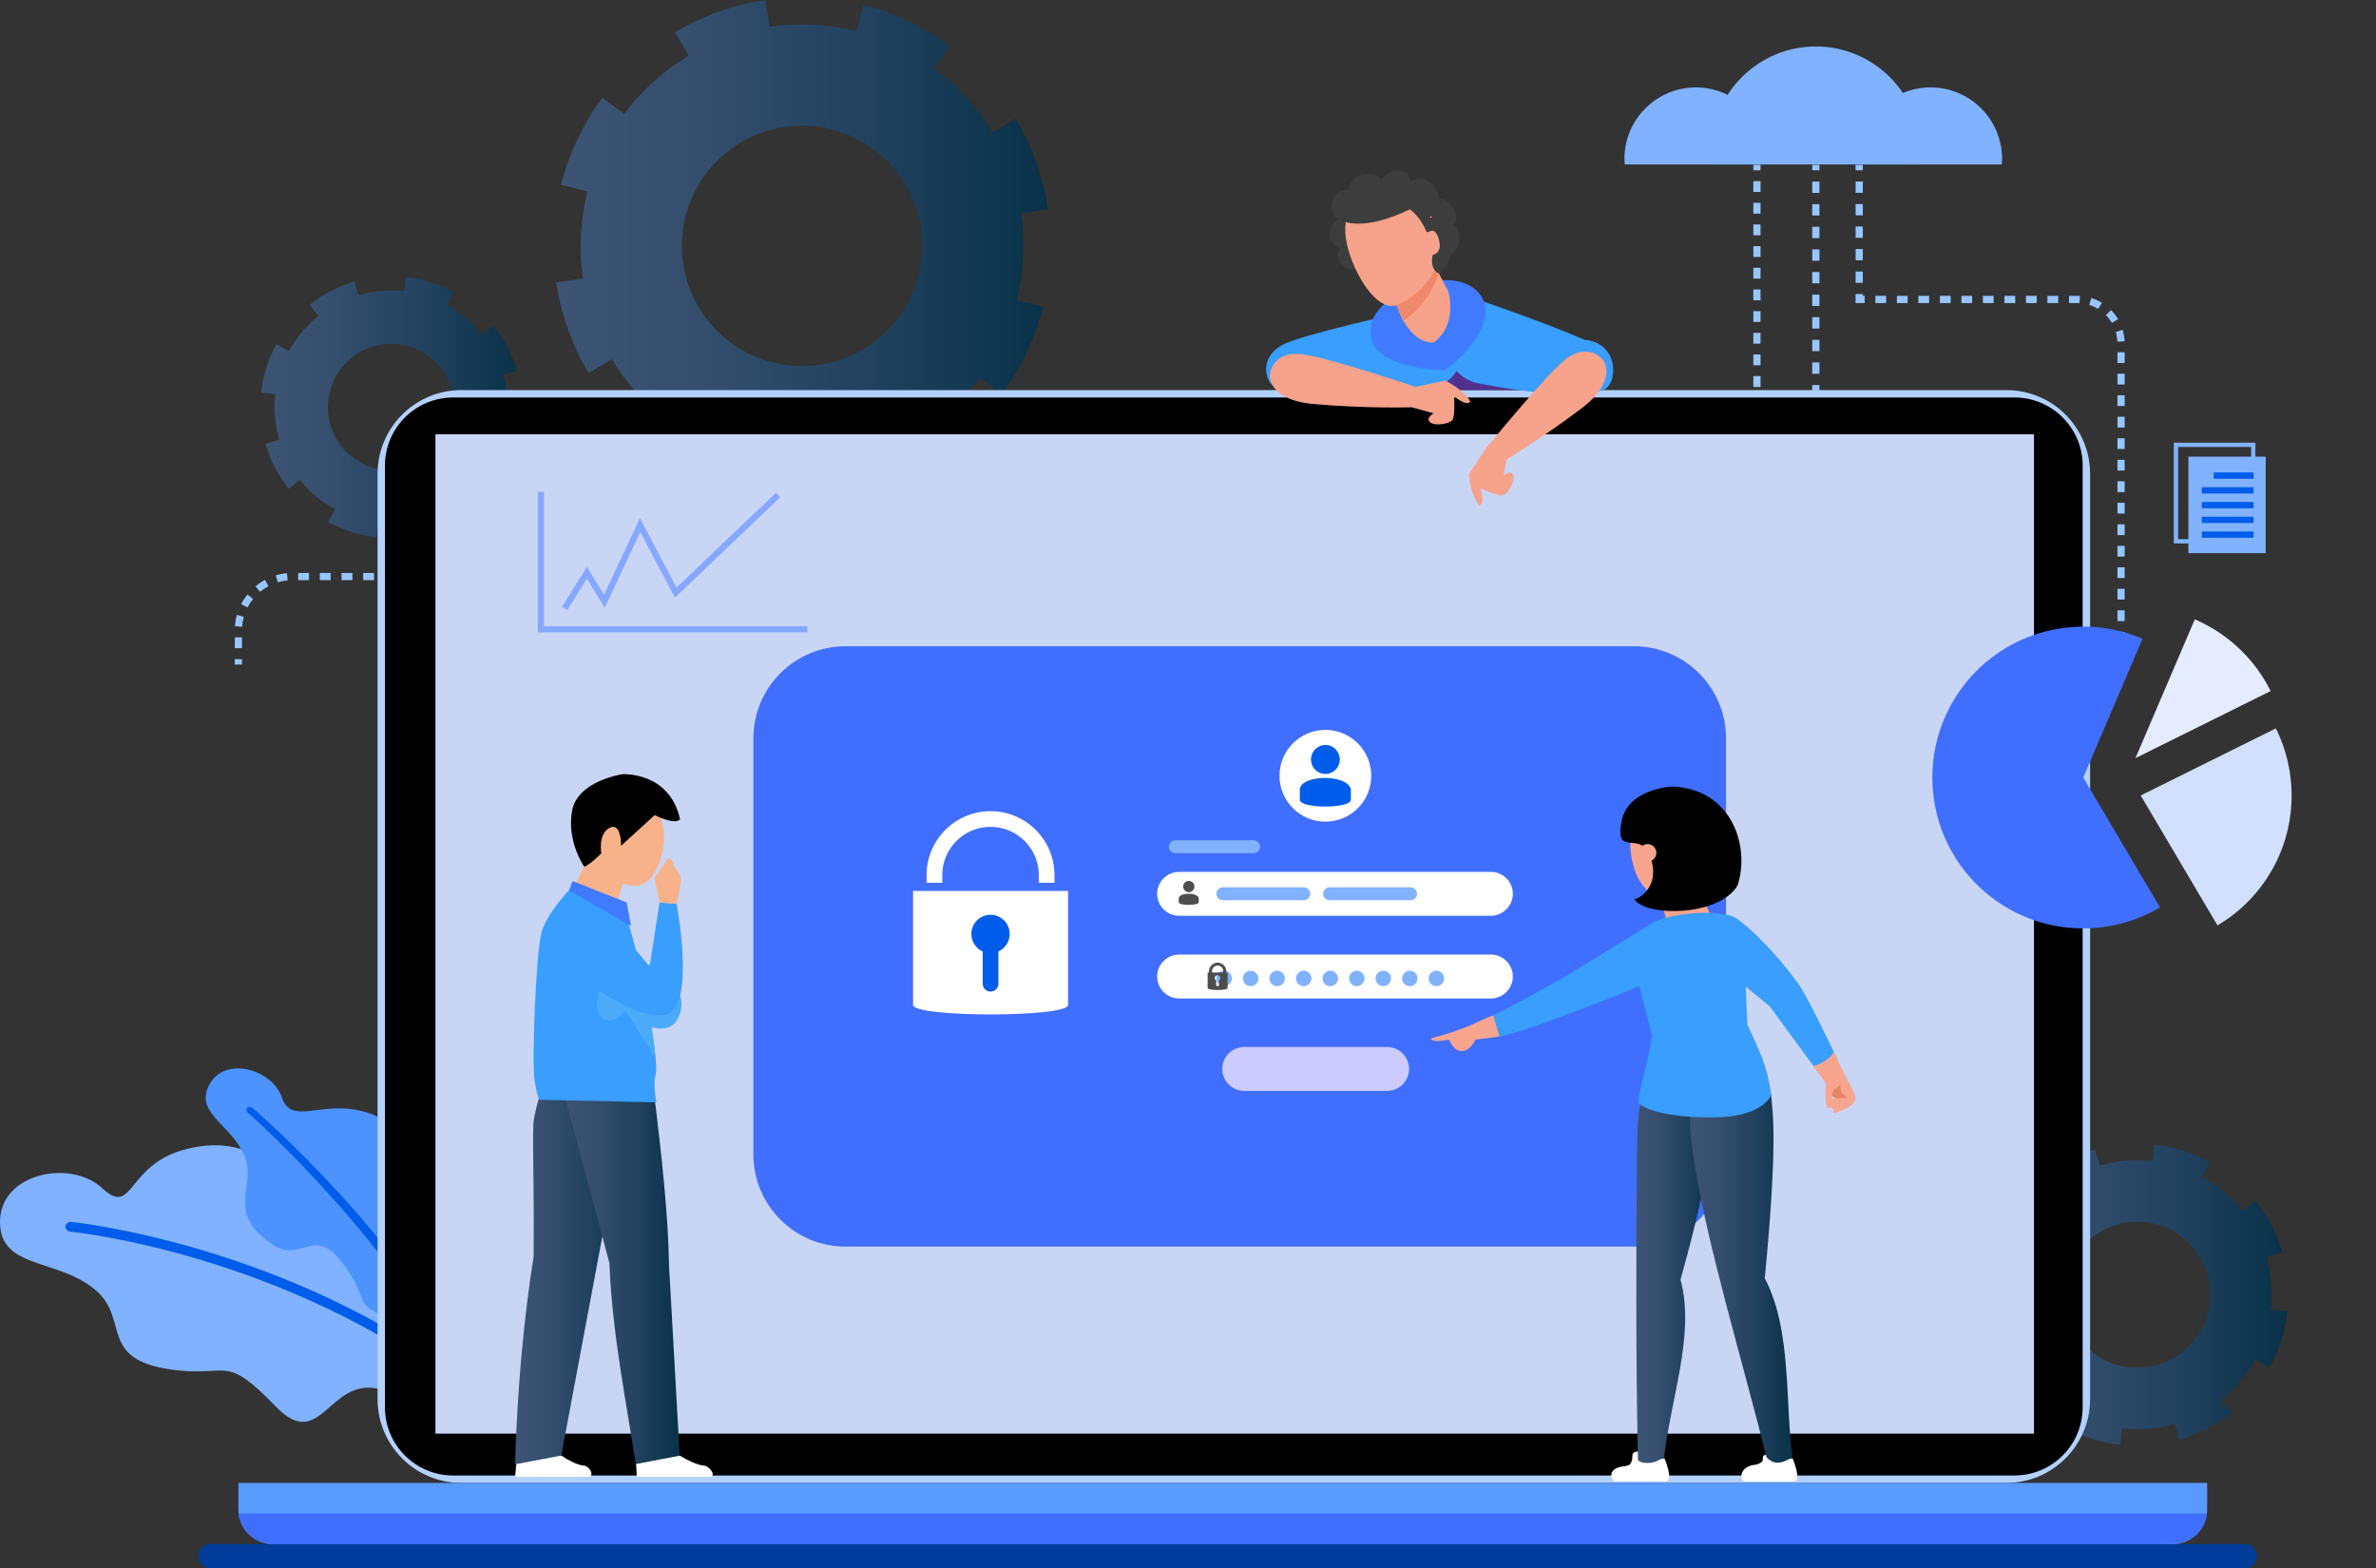 <svg width="203" height="134" viewBox="0 0 203 134" fill="none" xmlns="http://www.w3.org/2000/svg">
<rect x="0" y="0" width="203" height="134" fill="#333333" stroke="none"/>
<path d="M0.028 104.911C0.405 108.385 5.056 107.616 8.133 110.207C11.215 112.798 8.163 116.336 15.225 117.096C19.573 117.562 19.27 115.741 23.593 120.212C27.4 124.148 28.11 117.656 32.368 118.684C37.862 120.009 38.279 109.189 33.222 107.085C28.159 104.981 25.678 107.929 24.75 103.382C23.822 98.836 20.412 97.129 16.079 98.146C10.719 99.402 11.473 104.092 8.714 101.511C5.954 98.94 -0.478 100.315 0.028 104.911Z" fill="#80B2FF"/>
<path d="M39.857 119.076C24.412 107.095 6.252 105.268 6.068 105.249C5.378 105.184 5.458 104.35 6.148 104.415C6.331 104.435 24.859 106.336 40.488 118.461L39.857 119.076Z" fill="#005CEA"/>
<path d="M17.741 92.99C16.843 95.208 19.895 96.255 20.908 98.816C21.925 101.377 19.216 103.561 23.231 106.311C25.702 108.003 26.74 104.782 29.092 107.7C31.45 110.619 30.298 111.462 32.383 112.232C36.011 113.577 39.833 107.934 37.46 105.02C35.093 102.107 31.862 103.144 32.78 100.102C33.698 97.059 34.001 95.769 31.058 94.975C27.415 93.992 24.903 96.216 24.079 93.764C23.251 91.317 18.928 90.061 17.741 92.99Z" fill="#4D93FF"/>
<path d="M39.857 119.076L40.487 118.555C34.998 106.167 21.692 94.757 21.588 94.682C21.136 94.379 20.819 94.856 21.27 95.159C21.374 95.228 34.437 106.842 39.857 119.076Z" fill="#005CEA"/>
<path d="M192.697 46.435H185.724V37.824H192.697V46.435ZM186.096 46.068H192.33V38.191H186.096V46.068Z" fill="#80B2FF"/>
<path d="M191.486 39.363H188.072V39.899H191.486V39.363Z" fill="#0041A6"/>
<path d="M191.486 40.623H187.059V41.159H191.486V40.623Z" fill="#0041A6"/>
<path d="M191.486 41.879H187.059V42.415H191.486V41.879Z" fill="#0041A6"/>
<path d="M191.486 43.14H187.059V43.676H191.486V43.14Z" fill="#0041A6"/>
<path d="M191.486 44.4H187.059V44.936H191.486V44.4Z" fill="#0041A6"/>
<path d="M193.576 39.02H186.97V47.264H193.576V39.02Z" fill="#80B2FF"/>
<path d="M192.544 40.37H189.129V40.906H192.544V40.37Z" fill="#005CEA"/>
<path d="M192.544 41.631H188.117V42.167H192.544V41.631Z" fill="#005CEA"/>
<path d="M192.544 42.892H188.117V43.428H192.544V42.892Z" fill="#005CEA"/>
<path d="M192.544 44.152H188.117V44.688H192.544V44.152Z" fill="#005CEA"/>
<path d="M192.544 45.413H188.117V45.949H192.544V45.413Z" fill="#005CEA"/>
<path d="M155.449 14.09H154.833V14.552H155.449V14.09Z" fill="#97C6FF"/>
<path d="M155.449 31.938H154.833V30.97H155.449V31.938ZM155.449 30.007H154.833V29.039H155.449V30.007ZM155.449 28.072H154.833V27.104H155.449V28.072ZM155.449 26.141H154.833V25.173H155.449V26.141ZM155.449 24.21H154.833V23.242H155.449V24.21ZM155.449 22.28H154.833V21.312H155.449V22.28ZM155.449 20.349H154.833V19.381H155.449V20.349ZM155.449 18.413H154.833V17.445H155.449V18.413ZM155.449 16.483H154.833V15.515H155.449V16.483Z" fill="#97C6FF"/>
<path d="M155.449 32.901H154.833V33.362H155.449V32.901Z" fill="#97C6FF"/>
<path d="M150.416 14.09H149.801V14.552H150.416V14.09Z" fill="#97C6FF"/>
<path d="M20.674 55.384H20.059V54.456H20.674V55.384ZM20.684 53.557L20.069 53.513C20.094 53.185 20.148 52.858 20.238 52.54L20.828 52.709C20.754 52.982 20.704 53.27 20.684 53.557ZM21.151 51.905L20.605 51.622C20.754 51.329 20.938 51.051 21.141 50.798L21.622 51.185C21.439 51.408 21.28 51.651 21.151 51.905ZM22.223 50.569L21.831 50.098C22.084 49.89 22.357 49.701 22.645 49.547L22.938 50.088C22.685 50.222 22.446 50.386 22.223 50.569ZM23.732 49.756L23.553 49.165C23.866 49.071 24.193 49.006 24.521 48.976L24.576 49.592C24.293 49.617 24.01 49.671 23.732 49.756ZM144.892 49.572H143.964V48.956H144.892V49.572ZM143.041 49.572H142.113V48.956H143.041V49.572ZM141.19 49.572H140.262V48.956H141.19V49.572ZM139.333 49.572H138.41V48.956H139.333V49.572ZM137.482 49.572H136.554V48.956H137.482V49.572ZM135.631 49.572H134.703V48.956H135.631V49.572ZM133.78 49.572H132.852V48.956H133.78V49.572ZM131.928 49.572H131V48.956H131.928V49.572ZM130.077 49.572H129.149V48.956H130.077V49.572ZM128.226 49.572H127.298V48.956H128.226V49.572ZM126.375 49.572H125.452V48.956H126.375V49.572ZM124.523 49.572H123.595V48.956H124.523V49.572ZM122.672 49.572H121.744V48.956H122.672V49.572ZM120.821 49.572H119.893V48.956H120.821V49.572ZM118.97 49.572H118.042V48.956H118.97V49.572ZM117.118 49.572H116.19V48.956H117.118V49.572ZM115.267 49.572H114.344V48.956H115.267V49.572ZM113.416 49.572H112.488V48.956H113.416V49.572ZM111.565 49.572H110.637V48.956H111.565V49.572ZM109.713 49.572H108.785V48.956H109.713V49.572ZM107.862 49.572H106.934V48.956H107.862V49.572ZM106.011 49.572H105.083V48.956H106.011V49.572ZM104.16 49.572H103.231V48.956H104.16V49.572ZM102.308 49.572H101.38V48.956H102.308V49.572ZM100.457 49.572H99.529V48.956H100.457V49.572ZM98.606 49.572H97.678V48.956H98.606V49.572ZM96.755 49.572H95.826V48.956H96.755V49.572ZM94.903 49.572H93.975V48.956H94.903V49.572ZM93.052 49.572H92.124V48.956H93.052V49.572ZM91.201 49.572H90.273V48.956H91.201V49.572ZM89.35 49.572H88.421V48.956H89.35V49.572ZM87.498 49.572H86.57V48.956H87.498V49.572ZM85.647 49.572H84.719V48.956H85.647V49.572ZM83.796 49.572H82.868V48.956H83.796V49.572ZM81.945 49.572H81.016V48.956H81.945V49.572ZM80.093 49.572H79.165V48.956H80.093V49.572ZM78.242 49.572H77.314V48.956H78.242V49.572ZM76.391 49.572H75.463V48.956H76.391V49.572ZM74.54 49.572H73.611V48.956H74.54V49.572ZM72.688 49.572H71.76V48.956H72.688V49.572ZM70.837 49.572H69.909V48.956H70.837V49.572ZM68.986 49.572H68.058V48.956H68.986V49.572ZM67.135 49.572H66.206V48.956H67.135V49.572ZM65.283 49.572H64.355V48.956H65.283V49.572ZM63.432 49.572H62.504V48.956H63.432V49.572ZM61.581 49.572H60.653V48.956H61.581V49.572ZM59.73 49.572H58.801V48.956H59.73V49.572ZM57.878 49.572H56.95V48.956H57.878V49.572ZM56.027 49.572H55.099V48.956H56.027V49.572ZM54.176 49.572H53.248V48.956H54.176V49.572ZM52.319 49.572H51.391V48.956H52.319V49.572ZM50.468 49.572H49.54V48.956H50.468V49.572ZM48.617 49.572H47.694V48.956H48.622V49.572H48.617ZM46.766 49.572H45.838V48.956H46.766V49.572ZM44.914 49.572H43.986V48.956H44.914V49.572ZM43.063 49.572H42.135V48.956H43.063V49.572ZM41.212 49.572H40.284V48.956H41.212V49.572ZM39.361 49.572H38.433V48.956H39.361V49.572ZM37.51 49.572H36.581V48.956H37.51V49.572ZM35.658 49.572H34.73V48.956H35.658V49.572ZM33.807 49.572H32.879V48.956H33.807V49.572ZM31.956 49.572H31.028V48.956H31.956V49.572ZM30.105 49.572H29.181V48.956H30.11V49.572H30.105ZM28.253 49.572H27.325V48.956H28.253V49.572ZM26.402 49.572H25.474V48.956H26.402V49.572ZM145.835 49.562L145.79 48.947C146.078 48.927 146.366 48.877 146.639 48.803L146.803 49.398C146.49 49.483 146.168 49.537 145.835 49.562ZM147.726 49.036L147.448 48.485C147.706 48.356 147.949 48.197 148.173 48.019L148.555 48.5C148.297 48.708 148.019 48.887 147.726 49.036ZM149.26 47.815L148.788 47.418C148.972 47.2 149.136 46.956 149.275 46.708L149.816 47.001C149.662 47.289 149.473 47.567 149.26 47.815ZM150.198 46.093L149.607 45.914C149.692 45.641 149.746 45.353 149.776 45.07L150.391 45.13C150.362 45.458 150.297 45.78 150.198 46.093ZM150.416 44.172H149.801V43.244H150.416V44.172ZM150.416 42.321H149.801V41.393H150.416V42.321ZM150.416 40.469H149.801V39.541H150.416V40.469ZM150.416 38.618H149.801V37.69H150.416V38.618ZM150.416 36.767H149.801V35.839H150.416V36.767ZM150.416 34.916H149.801V33.988H150.416V34.916ZM150.416 33.065H149.801V32.136H150.416V33.065ZM150.416 31.213H149.801V30.285H150.416V31.213ZM150.416 29.362H149.801V28.439H150.416V29.362ZM150.416 27.511H149.801V26.583H150.416V27.511ZM150.416 25.66H149.801V24.731H150.416V25.66ZM150.416 23.808H149.801V22.88H150.416V23.808ZM150.416 21.957H149.801V21.029H150.416V21.957ZM150.416 20.106H149.801V19.178H150.416V20.106ZM150.416 18.255H149.801V17.326H150.416V18.255ZM150.416 16.403H149.801V15.475H150.416V16.403Z" fill="#97C6FF"/>
<path d="M20.67 56.322H20.054V56.783H20.67V56.322Z" fill="#97C6FF"/>
<path d="M159.152 14.09H158.536V14.552H159.152V14.09Z" fill="#97C6FF"/>
<path d="M159.156 24.166H158.541V23.203H159.156V24.166ZM159.156 22.24H158.541V21.277H159.156V22.24ZM159.156 20.319H158.541V19.356H159.156V20.319ZM159.156 18.398H158.541V17.436H159.156V18.398ZM159.156 16.473H158.541V15.51H159.156V16.473Z" fill="#97C6FF"/>
<path d="M159.31 25.898H158.536V25.123H159.157V25.277H159.31V25.898Z" fill="#97C6FF"/>
<path d="M181.525 53.071H180.91V52.153H181.525V53.071ZM181.525 51.23H180.91V50.311H181.525V51.23ZM181.525 49.393H180.91V48.475H181.525V49.393ZM181.525 47.557H180.91V46.639H181.525V47.557ZM181.525 45.721H180.91V44.802H181.525V45.721ZM181.525 43.879H180.91V42.961H181.525V43.879ZM181.525 42.043H180.91V41.125H181.525V42.043ZM181.525 40.206H180.91V39.288H181.525V40.206ZM181.525 38.365H180.91V37.447H181.525V38.365ZM181.525 36.529H180.91V35.611H181.525V36.529ZM181.525 34.692H180.91V33.774H181.525V34.692ZM181.525 32.851H180.91V31.933H181.525V32.851ZM181.525 31.015H180.91V30.096H181.525V31.015ZM180.905 29.188C180.895 28.905 180.845 28.627 180.766 28.359L181.357 28.186C181.451 28.503 181.506 28.831 181.52 29.163L180.905 29.188ZM180.433 27.59C180.29 27.347 180.121 27.124 179.922 26.925L180.359 26.493C180.592 26.732 180.796 26.995 180.965 27.277L180.433 27.59ZM179.262 26.399C179.024 26.25 178.766 26.136 178.498 26.052L178.681 25.466C178.999 25.565 179.302 25.704 179.585 25.878L179.262 26.399ZM177.669 25.903C177.604 25.898 177.535 25.898 177.47 25.898H176.771V25.282H177.47C177.55 25.282 177.629 25.282 177.704 25.287L177.669 25.903ZM175.848 25.898H174.929V25.282H175.848V25.898ZM174.011 25.898H173.093V25.282H174.011V25.898ZM172.175 25.898H171.257V25.282H172.175V25.898ZM170.333 25.898H169.415V25.282H170.333V25.898ZM168.497 25.898H167.579V25.282H168.497V25.898ZM166.661 25.898H165.743V25.282H166.661V25.898ZM164.819 25.898H163.901V25.282H164.819V25.898ZM162.983 25.898H162.065V25.282H162.983V25.898ZM161.147 25.898H160.229V25.282H161.147V25.898Z" fill="#97C6FF"/>
<path d="M181.526 53.994H180.91V54.456H181.526V53.994Z" fill="#97C6FF"/>
<path d="M150.977 14.051C150.987 13.892 150.997 13.733 150.997 13.574C150.997 10.204 148.262 7.47 144.892 7.47C141.522 7.47 138.788 10.204 138.788 13.574C138.788 13.733 138.798 13.897 138.807 14.051H150.977Z" fill="#80B2FF"/>
<path d="M171.033 14.051C171.043 13.892 171.053 13.733 171.053 13.574C171.053 10.204 168.318 7.47 164.948 7.47C161.578 7.47 158.844 10.204 158.844 13.574C158.844 13.733 158.854 13.897 158.864 14.051H171.033Z" fill="#80B2FF"/>
<path d="M164.015 14.051C164.065 13.678 164.085 13.296 164.085 12.914C164.085 7.976 160.08 3.971 155.141 3.971C150.203 3.971 146.198 7.976 146.198 12.914C146.198 13.301 146.223 13.678 146.267 14.051H164.015Z" fill="#80B2FF"/>
<path d="M40.374 78.418H33.793C33.376 78.418 33.033 78.755 33.033 79.177C33.033 79.594 33.371 79.936 33.793 79.936H40.374C40.791 79.936 41.133 79.599 41.133 79.177C41.133 78.76 40.791 78.418 40.374 78.418Z" fill="#D1F5FF"/>
<path d="M50.498 78.418H43.912C43.495 78.418 43.153 78.755 43.153 79.177C43.153 79.594 43.49 79.936 43.912 79.936H50.493C50.91 79.936 51.253 79.599 51.253 79.177C51.253 78.76 50.915 78.418 50.498 78.418Z" fill="#D1F5FF"/>
<path d="M86.869 25.654C87.504 23.153 87.608 20.627 87.246 18.22L88.01 18.106L89.519 17.877L89.539 17.872C89.127 15.118 88.189 12.492 86.779 10.135L84.789 11.321C83.514 9.192 81.831 7.301 79.796 5.807L81.176 3.941C79.022 2.333 76.516 1.117 73.751 0.417L73.18 2.67C70.674 2.035 68.153 1.931 65.746 2.293L65.398 0C62.644 0.412 60.013 1.36 57.661 2.76L58.847 4.75C56.718 6.025 54.827 7.708 53.333 9.743L51.467 8.363C49.859 10.517 48.643 13.023 47.943 15.788L50.196 16.358C49.561 18.865 49.456 21.386 49.819 23.793L48.196 24.037L47.536 24.141H47.526C47.938 26.895 48.886 29.526 50.285 31.878L52.276 30.692C53.551 32.821 55.244 34.712 57.279 36.211L55.899 38.077C58.053 39.685 60.549 40.901 63.314 41.601L63.884 39.348C66.391 39.983 68.917 40.087 71.324 39.725L71.587 41.507L71.667 42.018C74.421 41.606 77.042 40.658 79.394 39.254L78.208 37.263C80.337 35.988 82.228 34.295 83.732 32.261L85.598 33.64C87.196 31.486 88.412 28.985 89.112 26.22L86.869 25.654ZM66.009 30.965C60.505 29.57 57.179 23.987 58.574 18.483C59.968 12.989 65.547 9.663 71.051 11.058C76.545 12.453 79.871 18.031 78.481 23.53C77.086 29.029 71.503 32.355 66.009 30.965Z" fill="url(#paint0_linear_97_1882)"/>
<path d="M41.208 28.583C40.364 27.521 39.337 26.672 38.21 26.056L38.404 25.699L38.791 24.994L38.796 24.985C37.51 24.28 36.111 23.838 34.671 23.674L34.532 24.885C33.232 24.741 31.907 24.846 30.631 25.223L30.289 24.051C28.929 24.444 27.619 25.104 26.448 26.042L27.212 27C26.145 27.848 25.301 28.871 24.686 29.997L23.613 29.412C22.909 30.697 22.467 32.102 22.303 33.536L23.514 33.675C23.37 34.975 23.474 36.3 23.852 37.576L22.68 37.918C23.073 39.278 23.733 40.589 24.671 41.76L25.628 40.996C26.477 42.063 27.5 42.906 28.626 43.522L28.209 44.281L28.041 44.594L28.036 44.599C29.321 45.304 30.726 45.745 32.16 45.909L32.299 44.698C33.599 44.842 34.929 44.738 36.205 44.361L36.547 45.532C37.907 45.14 39.213 44.48 40.389 43.547L39.625 42.589C40.692 41.74 41.54 40.713 42.156 39.591L42.99 40.048L43.228 40.177C43.933 38.891 44.369 37.492 44.533 36.057L43.322 35.918C43.466 34.618 43.362 33.288 42.985 32.007L44.156 31.665C43.764 30.31 43.104 29.005 42.166 27.828L41.208 28.583ZM36.791 39.015C34.453 40.877 31.053 40.494 29.192 38.157C27.331 35.824 27.718 32.424 30.056 30.558C32.388 28.697 35.788 29.084 37.649 31.417C39.511 33.759 39.123 37.159 36.791 39.015Z" fill="url(#paint1_linear_97_1882)"/>
<path d="M191.601 103.462C190.623 102.236 189.442 101.258 188.147 100.548L188.37 100.137L188.817 99.323L188.822 99.313C187.338 98.499 185.72 97.987 184.062 97.804L183.903 99.203C182.404 99.04 180.871 99.159 179.397 99.591L179 98.236C177.431 98.687 175.923 99.452 174.563 100.529L175.441 101.635C174.21 102.613 173.238 103.794 172.528 105.09L171.292 104.415C170.478 105.899 169.972 107.517 169.783 109.174L171.183 109.333C171.019 110.832 171.138 112.366 171.57 113.84L170.215 114.237C170.667 115.805 171.431 117.314 172.508 118.674L173.615 117.795C174.592 119.026 175.774 119.999 177.069 120.709L176.588 121.582L176.394 121.94L176.389 121.945C177.873 122.759 179.491 123.265 181.149 123.453L181.308 122.054C182.807 122.218 184.345 122.098 185.814 121.662L186.211 123.017C187.78 122.565 189.288 121.806 190.643 120.724L189.765 119.617C190.996 118.639 191.973 117.453 192.683 116.158L193.641 116.684L193.919 116.833C194.733 115.349 195.239 113.731 195.423 112.078L194.023 111.919C194.187 110.42 194.068 108.882 193.636 107.408L194.991 107.01C194.534 105.442 193.775 103.938 192.693 102.583L191.601 103.462ZM186.499 115.507C183.799 117.656 179.878 117.21 177.729 114.515C175.585 111.82 176.027 107.899 178.727 105.75C181.422 103.606 185.343 104.047 187.492 106.742C189.636 109.437 189.194 113.358 186.499 115.507Z" fill="url(#paint2_linear_97_1882)"/>
<path d="M191.804 134H17.975C17.404 134 16.942 133.538 16.942 132.968C16.942 132.397 17.404 131.935 17.975 131.935H191.804C192.375 131.935 192.836 132.397 192.836 132.968C192.831 133.538 192.37 134 191.804 134Z" fill="#003C99"/>
<path d="M171.411 126.709H39.416C35.465 126.709 32.259 123.508 32.259 119.552V40.489C32.259 36.539 35.461 33.333 39.416 33.333H171.416C175.367 33.333 178.573 36.534 178.573 40.489V119.552C178.568 123.503 175.367 126.709 171.411 126.709Z" fill="#B3D1FF"/>
<path d="M32.89 120.252V39.79C32.89 36.573 35.5 33.963 38.716 33.963H172.111C175.327 33.963 177.938 36.573 177.938 39.79V120.247C177.938 123.463 175.327 126.074 172.111 126.074H38.716C35.5 126.079 32.89 123.468 32.89 120.252Z" fill="black"/>
<path d="M173.779 37.109H37.203V122.5H173.779V37.109Z" fill="#C9D5F4"/>
<path d="M188.574 126.709V128.982C188.574 129.096 188.569 129.216 188.554 129.325C188.385 130.799 187.134 131.94 185.616 131.94H23.326C21.807 131.94 20.556 130.799 20.387 129.325C20.373 129.211 20.368 129.096 20.368 128.982V126.709H188.574Z" fill="#599AFF"/>
<path d="M188.554 129.325C188.385 130.799 187.135 131.94 185.616 131.94H23.326C21.807 131.94 20.556 130.799 20.388 129.325H188.554Z" fill="#406EFF"/>
<path d="M139.587 106.519H72.247C67.894 106.519 64.366 102.99 64.366 98.638V63.101C64.366 58.749 67.894 55.22 72.247 55.22H139.587C143.94 55.22 147.469 58.749 147.469 63.101V98.638C147.469 102.99 143.94 106.519 139.587 106.519Z" fill="#406EFF"/>
<path d="M118.513 93.213H106.304C105.271 93.213 104.428 92.369 104.428 91.337C104.428 90.304 105.271 89.461 106.304 89.461H118.513C119.545 89.461 120.389 90.304 120.389 91.337C120.389 92.369 119.545 93.213 118.513 93.213Z" fill="#CBCBFF"/>
<path d="M127.378 78.249H100.74C99.708 78.249 98.864 77.405 98.864 76.373C98.864 75.341 99.708 74.497 100.74 74.497H127.378C128.41 74.497 129.254 75.341 129.254 76.373C129.254 77.4 128.41 78.249 127.378 78.249Z" fill="white"/>
<path d="M127.378 85.317H100.74C99.708 85.317 98.864 84.473 98.864 83.441C98.864 82.408 99.708 81.564 100.74 81.564H127.378C128.41 81.564 129.254 82.408 129.254 83.441C129.254 84.473 128.41 85.317 127.378 85.317Z" fill="white"/>
<path d="M105.247 83.604C105.247 83.972 104.949 84.264 104.587 84.264C104.225 84.264 103.927 83.966 103.927 83.604C103.927 83.237 104.225 82.944 104.587 82.944C104.949 82.944 105.247 83.242 105.247 83.604Z" fill="#80B2FF"/>
<path d="M107.515 83.604C107.515 83.972 107.217 84.264 106.855 84.264C106.493 84.264 106.195 83.966 106.195 83.604C106.195 83.237 106.493 82.944 106.855 82.944C107.217 82.944 107.515 83.242 107.515 83.604Z" fill="#80B2FF"/>
<path d="M109.778 83.604C109.778 83.972 109.48 84.264 109.118 84.264C108.756 84.264 108.458 83.966 108.458 83.604C108.458 83.237 108.756 82.944 109.118 82.944C109.48 82.944 109.778 83.242 109.778 83.604Z" fill="#80B2FF"/>
<path d="M112.047 83.604C112.047 83.972 111.749 84.264 111.387 84.264C111.024 84.264 110.727 83.966 110.727 83.604C110.727 83.237 111.024 82.944 111.387 82.944C111.749 82.944 112.047 83.242 112.047 83.604Z" fill="#80B2FF"/>
<path d="M114.315 83.604C114.315 83.972 114.017 84.264 113.655 84.264C113.287 84.264 112.995 83.966 112.995 83.604C112.995 83.237 113.292 82.944 113.655 82.944C114.017 82.944 114.315 83.242 114.315 83.604Z" fill="#80B2FF"/>
<path d="M116.583 83.604C116.583 83.972 116.285 84.264 115.923 84.264C115.556 84.264 115.263 83.966 115.263 83.604C115.263 83.237 115.56 82.944 115.923 82.944C116.285 82.944 116.583 83.242 116.583 83.604Z" fill="#80B2FF"/>
<path d="M118.846 83.604C118.846 83.972 118.548 84.264 118.186 84.264C117.819 84.264 117.526 83.966 117.526 83.604C117.526 83.237 117.824 82.944 118.186 82.944C118.553 82.944 118.846 83.242 118.846 83.604Z" fill="#80B2FF"/>
<path d="M121.114 83.604C121.114 83.972 120.816 84.264 120.454 84.264C120.087 84.264 119.794 83.966 119.794 83.604C119.794 83.237 120.092 82.944 120.454 82.944C120.821 82.944 121.114 83.242 121.114 83.604Z" fill="#80B2FF"/>
<path d="M123.382 83.604C123.382 83.972 123.084 84.264 122.722 84.264C122.355 84.264 122.062 83.966 122.062 83.604C122.062 83.237 122.36 82.944 122.722 82.944C123.084 82.944 123.382 83.242 123.382 83.604Z" fill="#80B2FF"/>
<path d="M113.237 70.209C115.403 70.209 117.158 68.453 117.158 66.288C117.158 64.122 115.403 62.367 113.237 62.367C111.072 62.367 109.316 64.122 109.316 66.288C109.316 68.453 111.072 70.209 113.237 70.209Z" fill="white"/>
<path d="M113.243 66.129C113.625 66.129 113.977 65.94 114.206 65.657C114.374 65.449 114.469 65.186 114.469 64.893C114.469 64.213 113.918 63.657 113.243 63.657C112.553 63.657 112.007 64.218 112.007 64.893C112.007 65.186 112.106 65.454 112.27 65.657C112.498 65.94 112.851 66.129 113.243 66.129Z" fill="#005CEA"/>
<path d="M115.416 68.332C115.416 69.112 111.054 69.112 111.054 68.332V67.424C111.227 66.178 115.059 66.129 115.416 67.424V68.332Z" fill="#005CEA"/>
<path d="M104.77 83.093V82.994C104.77 82.587 104.437 82.254 104.03 82.254C103.623 82.254 103.291 82.587 103.291 82.994V83.093H103.177V84.423C103.177 84.651 104.884 84.651 104.884 84.423V83.093H104.77ZM103.554 82.994C103.554 82.736 103.713 82.507 104.03 82.507C104.348 82.507 104.512 82.726 104.512 82.994V83.093H103.554V82.994ZM104.154 83.763V84.15C104.154 84.22 104.095 84.269 104.025 84.269C103.956 84.269 103.906 84.22 103.906 84.15V83.763C103.837 83.723 103.787 83.654 103.787 83.564C103.787 83.435 103.896 83.326 104.025 83.326C104.155 83.326 104.264 83.435 104.264 83.564C104.264 83.654 104.214 83.723 104.154 83.763Z" fill="#4D4D4D"/>
<path d="M101.569 76.234C101.718 76.234 101.857 76.159 101.947 76.05C102.011 75.971 102.051 75.867 102.051 75.752C102.051 75.489 101.837 75.271 101.569 75.271C101.301 75.271 101.088 75.489 101.088 75.752C101.088 75.867 101.128 75.971 101.192 76.05C101.276 76.159 101.415 76.234 101.569 76.234Z" fill="#4D4D4D"/>
<path d="M102.418 77.093C102.418 77.395 100.706 77.395 100.706 77.093L100.715 76.735C100.785 76.249 102.279 76.229 102.418 76.735V77.093Z" fill="#4D4D4D"/>
<path d="M111.391 76.919H104.473C104.17 76.919 103.922 76.671 103.922 76.368C103.922 76.065 104.17 75.817 104.473 75.817H111.391C111.694 75.817 111.942 76.065 111.942 76.368C111.942 76.671 111.694 76.919 111.391 76.919Z" fill="#80B2FF"/>
<path d="M107.103 72.899H100.422C100.12 72.899 99.872 72.65 99.872 72.348C99.872 72.045 100.12 71.797 100.422 71.797H107.103C107.406 71.797 107.654 72.045 107.654 72.348C107.654 72.65 107.406 72.899 107.103 72.899Z" fill="#80B2FF"/>
<path d="M120.513 76.919H113.595C113.292 76.919 113.044 76.671 113.044 76.368C113.044 76.065 113.292 75.817 113.595 75.817H120.513C120.816 75.817 121.064 76.065 121.064 76.368C121.069 76.671 120.821 76.919 120.513 76.919Z" fill="#80B2FF"/>
<path d="M78.009 76.125V85.867C78.009 86.949 91.255 86.949 91.255 85.867V76.125H78.009Z" fill="white"/>
<path d="M84.629 81.44C85.534 81.44 86.267 80.707 86.267 79.802C86.267 78.898 85.534 78.165 84.629 78.165C83.725 78.165 82.992 78.898 82.992 79.802C82.992 80.707 83.725 81.44 84.629 81.44Z" fill="#005CEA"/>
<path d="M84.629 84.726C84.257 84.726 83.96 84.428 83.96 84.056V80.304H85.299V84.056C85.299 84.428 85.002 84.726 84.629 84.726Z" fill="#005CEA"/>
<path d="M90.094 75.43H88.754V74.775C88.754 72.502 86.903 70.65 84.629 70.65C82.356 70.65 80.505 72.502 80.505 74.775V75.43H79.165V74.775C79.165 71.762 81.617 69.31 84.629 69.31C87.642 69.31 90.094 71.762 90.094 74.775V75.43Z" fill="white"/>
<path d="M141.607 75.589L142.243 78.135L142.357 78.606C142.486 79.207 146.456 78.954 146.174 78.249L145.935 77.733L144.714 75.053L141.607 75.589Z" fill="#F7A58E"/>
<path d="M139.284 71.812C139.244 74.571 140.525 76.815 142.53 76.805C144.535 76.795 146.476 75.093 146.545 71.777C146.59 69.663 144.902 67.955 142.897 67.965C140.892 67.975 139.314 69.698 139.284 71.812Z" fill="#F7A58E"/>
<path d="M142.833 67.206C142.833 67.206 138.838 67.404 138.505 70.427C138.063 73.082 140.054 71.132 140.868 72.914C141.801 74.953 140.848 76.447 139.637 76.854C140.714 78.358 146.868 78.303 148.451 75.668C149.538 72.363 148.005 67.39 142.833 67.206Z" fill="black"/>
<path d="M140.773 73.614C141.184 73.614 141.518 73.28 141.518 72.869C141.518 72.458 141.184 72.124 140.773 72.124C140.362 72.124 140.029 72.458 140.029 72.869C140.029 73.28 140.362 73.614 140.773 73.614Z" fill="#F7A58E"/>
<path d="M140.644 124.148C140.455 123.95 139.572 123.945 139.493 124.242C139.413 124.535 139.567 124.744 139.195 125.21C139.408 125.27 140.173 125.28 140.401 125.21C140.639 125.141 140.833 124.347 140.644 124.148Z" fill="white"/>
<path d="M142.104 125.151H139.95C139.746 116.043 139.786 106.127 139.86 98.662C139.885 95.987 139.959 94.637 140.446 93.029C141.424 89.788 146.029 90.786 146.357 93.724C146.491 95.357 146.595 98.538 143.578 109.343C144.888 114.103 142.61 119.81 142.104 125.151Z" fill="url(#paint3_linear_97_1882)"/>
<path d="M138.749 125.29C139.066 125.275 139.806 124.967 139.945 124.759C140.148 124.987 140.58 125.051 141.096 124.977C141.707 124.888 141.786 124.6 142.228 124.639C142.411 125.151 142.863 126.307 142.426 126.575C142.426 126.575 139.86 126.575 137.9 126.575C137.498 126.198 137.508 125.414 138.749 125.29Z" fill="white"/>
<path d="M151.603 124.376C151.444 124.208 150.705 124.208 150.635 124.456C150.566 124.704 150.7 124.878 150.387 125.27C150.566 125.319 151.206 125.324 151.405 125.27C151.598 125.21 151.762 124.545 151.603 124.376Z" fill="white"/>
<path d="M144.51 93.64C144.952 90.28 150.923 90.627 151.32 93.56C151.464 95.138 151.9 97.511 150.779 109.229C153.146 113.701 152.476 120.118 153.186 124.843C153.265 125.563 151.23 125.736 151.072 125.096C148.903 116.331 145.87 106.499 144.744 99.208C144.332 96.563 144.292 95.302 144.51 93.64Z" fill="url(#paint4_linear_97_1882)"/>
<path d="M150 125.151C150.318 125.136 150.784 124.719 150.923 124.51C151.127 124.739 151.524 125.051 152.04 124.972C152.65 124.883 152.73 124.595 153.171 124.634C153.355 125.146 153.807 126.302 153.37 126.57C153.37 126.57 150.928 126.57 148.968 126.57C148.566 126.198 148.759 125.275 150 125.151Z" fill="white"/>
<path d="M125.477 88.895L125.254 87.773C125.8 87.56 126.629 87.118 127.592 86.741L128.123 88.557C127.056 88.716 126.113 88.83 125.477 88.895Z" fill="#F7A58E"/>
<path d="M127.596 86.746C129.452 85.882 132.639 84.001 133.368 83.664L141.225 78.84C142.917 78.323 144.893 81.678 142.754 83.192C142.754 83.192 130.609 88.19 128.127 88.562L127.596 86.746Z" fill="#399EFD"/>
<path d="M124.683 89.793C123.924 89.565 123.661 88.448 123.641 88.359L125.214 87.783C125.979 87.475 126.416 88.398 125.934 89.069C125.934 89.069 125.408 89.962 124.683 89.793Z" fill="#F7A58E"/>
<path d="M124.008 88.796C122.192 89.188 122.261 88.741 122.261 88.741C122.261 88.741 122.872 88.537 123.978 88.235C124.619 88.096 124.445 88.657 124.008 88.796Z" fill="#F7A58E"/>
<path d="M139.91 83.629C139.532 81.793 139.329 79.976 141.225 78.84C142.347 78.165 145.955 77.678 147.642 78.239C149.345 78.998 148.977 82.314 149.295 87.545C150.466 90.156 150.977 91.014 151.325 93.56C151.325 93.56 150.7 95.476 146.282 95.481C144.277 95.481 141.324 95.302 139.979 94.28C140.113 92.543 140.838 90.875 141.141 88.418C141.136 88.413 139.934 83.842 139.91 83.629Z" fill="#399EFD"/>
<path d="M148.55 78.606C150.625 80.189 152.645 82.676 153.598 83.996C154.556 85.316 157.027 90.627 157.027 90.627L155.454 91.788L151.196 85.981L145.989 81.713C144.183 79.877 146.53 77.063 148.55 78.606Z" fill="#399EFD"/>
<path d="M157.688 91.977L156.665 89.868C156.427 90.503 155.256 91.079 154.923 91.069C154.923 91.069 156.02 92.647 156.288 92.915C156.556 93.183 157.668 92.731 157.688 91.977Z" fill="#F7A58E"/>
<path d="M156.03 92.563C156.035 92.578 156.03 92.597 156.035 92.617C156.085 93.387 156.675 93.749 156.834 93.833C156.849 93.843 156.859 93.848 156.874 93.848C156.318 93.739 156.154 94.478 156.437 94.652C157.256 95.203 158.417 94.444 158.517 93.982C158.616 93.516 157.688 91.967 157.688 91.967C157.211 91.585 155.995 91.645 156.03 92.563Z" fill="#F7A58E"/>
<path d="M156.035 92.617C156.07 93.486 156.849 93.843 156.864 93.843C157.321 93.828 157.484 93.803 157.921 93.803C157.638 93.665 157.053 93.297 157.276 92.578C156.829 92.235 156.159 92.538 156.035 92.617Z" fill="#E6856A"/>
<path d="M156.025 92.518C155.906 93.233 155.955 94.255 156.124 94.702C156.124 94.702 156.561 94.727 156.521 93.898C156.511 93.684 156.541 93.213 156.754 93.059C157.41 92.622 157.519 92.225 157.276 91.898C156.958 91.461 156.05 91.903 156.025 92.518Z" fill="#F7A58E"/>
<path d="M158.055 94.474C157.697 94.722 156.754 95.198 156.606 95.084C156.457 94.965 157.211 94.161 157.697 94.057C158.189 93.952 158.238 94.349 158.055 94.474Z" fill="#F7A58E"/>
<path d="M131.199 33.328C132.217 31.849 131.279 27.253 126.926 25.932C123.248 24.984 121.332 26.146 116.359 27.501L117.104 33.322H131.199V33.328Z" fill="#50318F"/>
<path d="M122.32 26.171C122.32 26.171 113.406 28.012 110.121 29.223C108.235 29.918 107.768 31.476 108.493 32.677C109.57 34.454 122.355 33.194 122.355 33.194C126.767 31.963 124.43 26.096 122.32 26.171Z" fill="#399EFD"/>
<path d="M126.469 25.674C126.469 25.674 132.162 27.605 135.363 29.034C138.47 29.278 138.267 33.139 136.798 33.387C133.418 34.305 125.968 32.682 125.968 32.682C121.645 31.149 124.37 25.456 126.469 25.674Z" fill="#399EFD"/>
<path d="M117.446 29.645C117.446 29.645 115.65 26.915 120.107 24.801C124.559 22.686 127.556 24.801 126.812 27.362C126.067 29.923 123.447 31.63 123.447 31.63C123.447 31.63 119.005 31.645 117.446 29.645Z" fill="#407BFF"/>
<path d="M122.459 29.278C124.603 27.789 123.74 24.895 123.74 24.895L122.931 23.347L122.256 22.056L118.682 23.431L119.332 26.076C119.332 26.076 119.511 26.697 119.898 27.392C120.389 28.275 121.218 29.273 122.459 29.278Z" fill="#F7A28A"/>
<path d="M119.893 27.397C121.61 26.29 122.489 24.617 122.931 23.347L122.256 22.056L118.682 23.431L119.332 26.076C119.327 26.081 119.506 26.702 119.893 27.397Z" fill="#F0896C"/>
<path d="M114.563 18.651C114.563 18.651 113.739 18.87 113.62 19.853C113.501 20.835 114.479 21.237 114.479 21.237C114.479 21.237 113.838 22.463 115.188 22.959C117.943 23.972 117.675 18.041 114.563 18.651Z" fill="#3D3D3D"/>
<path d="M115.347 21.818C116.191 24.305 117.943 26.637 119.357 26.056C121.749 25.074 123.76 22.399 122.767 19.58C121.774 16.761 119.635 15.47 117.372 16.269C115.109 17.068 114.389 18.989 115.347 21.818Z" fill="#F7A28A"/>
<path d="M114.196 18.607C114.702 19.034 116.573 19.763 120.449 17.887C121.094 18.354 121.571 19.058 121.898 19.848C122.266 19.763 122.41 19.57 122.663 19.882C123.01 20.314 123.194 21.262 122.762 21.61C122.653 21.699 122.529 21.759 122.405 21.793C122.251 22.453 122.395 23.183 122.931 23.347C123.755 22.682 123.655 22.528 123.958 21.768C124.921 21.093 124.921 19.614 124.147 19.207C124.881 18.517 123.993 17.009 122.906 16.959C122.911 16.125 121.849 14.631 120.514 15.505C120.553 14.607 118.921 14.016 118.042 15.341C117.332 14.373 115.173 14.959 115.258 16.244C113.952 16.016 113.238 17.768 114.196 18.607Z" fill="#3D3D3D"/>
<path d="M108.493 32.012C108.493 32.012 108.27 34.176 112.255 34.524C116.796 34.921 120.628 34.802 120.628 34.802L121.035 33.089C121.035 33.089 112.98 30.36 111.009 30.241C108.662 30.092 108.493 32.012 108.493 32.012Z" fill="#F7A28A"/>
<path d="M120.935 33.055L123.476 32.523C123.476 32.523 125.114 33.308 125.625 34.325C125.253 34.742 124.236 33.864 124.236 33.864C124.236 33.864 124.34 35.566 124.087 35.894C123.839 36.216 122.588 36.434 122.181 36.082C121.774 35.73 122.484 35.313 122.484 35.313L120.623 34.806C120.627 34.802 119.759 33.501 120.935 33.055Z" fill="#F7A28A"/>
<path d="M122.325 18.537C122.325 18.498 122.295 18.468 122.256 18.468C122.216 18.468 122.186 18.498 122.186 18.537C122.186 18.577 122.216 18.607 122.256 18.607C122.295 18.607 122.325 18.577 122.325 18.537Z" fill="#F7A28A"/>
<path d="M136.966 30.771C136.966 30.771 138.311 32.484 135.12 34.896C131.487 37.645 128.181 39.586 128.181 39.586L126.926 38.35C126.926 38.35 132.291 31.749 133.894 30.603C135.805 29.238 136.966 30.771 136.966 30.771Z" fill="#F7A28A"/>
<path d="M126.921 38.355L125.501 40.529C125.501 40.529 125.635 42.341 126.4 43.184C126.926 42.991 126.474 41.72 126.474 41.72C126.474 41.72 128.023 42.435 128.42 42.321C128.812 42.207 129.467 41.12 129.288 40.613C129.11 40.102 128.459 40.613 128.459 40.613L128.767 38.995C129.02 38.097 127.517 37.442 126.921 38.355Z" fill="#F7A28A"/>
<path d="M56.697 70.908C56.946 73.231 55.774 75.708 54.3 75.688C52.28 75.663 49.67 74 49.422 71.678C49.173 69.355 50.603 67.3 52.613 67.087C54.623 66.873 56.449 68.586 56.697 70.908Z" fill="#F7B28A"/>
<path d="M44.181 124.376C44.181 124.376 46.3 124.138 47.958 124.376C49.327 125.28 49.923 125.23 49.923 125.23C50.509 125.384 50.772 126.188 50.26 126.188H44.007L44.181 124.376Z" fill="white"/>
<path d="M54.3 124.376C54.3 124.376 56.385 124.138 58.077 124.376C59.586 125.28 60.172 125.23 60.172 125.23C60.782 125.384 61.164 126.188 60.658 126.188H54.41L54.3 124.376Z" fill="white"/>
<path d="M52.355 78.438L48.429 77.112L51.273 71.186L54.038 72.512L52.355 78.438Z" fill="#F7B28A"/>
<path d="M56.256 82.592C56.256 82.592 59.303 84.825 57.814 87.192C56.707 88.959 53.159 87.049 53.159 84.994C53.159 83.143 54.583 82.051 56.256 82.592Z" fill="#4BABF9"/>
<path d="M46.841 91.783C46.841 91.783 46.106 93.054 45.62 95.585C45.446 96.484 45.65 100.548 45.59 107.398C44.166 116.252 44.007 125.121 44.007 125.121L47.953 124.371L53.993 92.146L46.841 91.783Z" fill="url(#paint5_linear_97_1882)"/>
<path d="M55.775 92.607C56.549 98.687 57.11 104.147 57.159 108.127L58.073 124.381L54.32 125.101C53.551 120.058 52.271 113.76 52.067 107.914L47.977 92.657L55.775 92.607Z" fill="url(#paint6_linear_97_1882)"/>
<path d="M45.674 92.295C45.932 93.868 46.076 93.972 46.076 93.972L56.072 94.191C56.072 94.191 55.774 92.602 56.028 91.783C56.072 91.63 56.087 91.158 56.017 90.448C55.923 89.431 55.705 87.947 55.417 86.319C54.792 82.825 53.829 78.681 52.975 77.127L48.612 76.08C48.612 76.08 46.667 78.055 46.235 79.802C45.808 81.549 45.411 90.726 45.674 92.295Z" fill="#399EFD"/>
<path d="M52.707 85.172L56.017 90.448C55.923 89.431 55.705 87.947 55.417 86.319L52.707 85.172Z" fill="#4BABF9"/>
<path d="M51.511 83.857C51.511 83.857 50.335 86.388 51.556 87.064C52.777 87.739 53.993 85.575 53.993 85.575L51.511 83.857Z" fill="#4BABF9"/>
<path d="M56.35 77.117L55.506 82.577L52.876 79.48C52.876 79.48 50.514 77.083 48.613 79.246C46.717 81.41 49.68 83.574 49.68 83.574C49.68 83.574 54.008 87.098 56.772 86.731C59.536 86.364 57.809 77.222 57.809 77.222L56.35 77.117Z" fill="#399EFD"/>
<path d="M56.35 77.117L55.923 75.038L57.01 73.39C57.01 73.39 57.417 73.092 57.566 74.005C57.864 74.432 58.226 74.745 58.182 75.226C58.137 75.708 57.809 77.217 57.809 77.217L56.35 77.117Z" fill="#F7B28A"/>
<path d="M48.612 76.08L48.925 75.281L53.546 77.117L53.908 79.127L48.612 76.08Z" fill="#407BFF"/>
<path d="M49.913 74.055C49.913 74.055 48.404 71.886 48.875 69.29C49.347 66.695 53.193 66.154 53.193 66.154C53.193 66.154 57.204 65.915 58.102 70C57.675 70.541 55.933 69.648 55.933 69.648L53.064 72.268C53.064 72.268 53.099 70.214 52.087 70.735C51.074 71.256 51.377 72.904 51.377 72.904C51.377 72.904 50.429 73.891 49.913 74.055Z" fill="black"/>
<path d="M160.219 60.497C160.219 60.427 160.219 60.397 160.219 60.387C160.224 60.402 160.219 60.497 160.219 60.497Z" fill="#D9FFFF"/>
<path d="M160.219 60.497C160.219 60.427 160.219 60.397 160.219 60.387C160.224 60.402 160.219 60.497 160.219 60.497Z" fill="#D9FFFF"/>
<path d="M68.986 54.034H45.952V42.028H46.478V53.508H68.986V54.034Z" fill="#86A7FF"/>
<path d="M48.474 52.128L48.027 51.85L50.146 48.435L51.605 50.823L54.672 44.281L57.804 50.202L66.296 42.107L66.659 42.489L57.665 51.061L54.702 45.462L51.665 51.934L50.146 49.438L48.474 52.128Z" fill="#86A7FF"/>
<path d="M183.055 54.58C177.754 52.312 171.391 53.825 167.738 58.62C163.42 64.283 164.507 72.373 170.17 76.691C174.468 79.966 180.166 80.125 184.548 77.539L177.987 66.437L183.055 54.58Z" fill="#406EFF"/>
<path d="M182.896 67.97L189.457 79.073C190.846 78.249 192.112 77.157 193.149 75.792C196.227 71.757 196.554 66.491 194.445 62.238L182.896 67.97Z" fill="#D3DFFF"/>
<path d="M193.998 59.047C193.145 57.329 191.899 55.771 190.271 54.53C189.403 53.87 188.479 53.334 187.517 52.922L182.449 64.779L193.998 59.047Z" fill="#E5ECFF"/>
<defs>
<linearGradient id="paint0_linear_97_1882" x1="47.523" y1="21.008" x2="89.537" y2="21.008" gradientUnits="userSpaceOnUse">
<stop stop-color="#3D5475"/>
<stop offset="0.255" stop-color="#364F6F"/>
<stop offset="0.628" stop-color="#22425F"/>
<stop offset="1" stop-color="#083149"/>
</linearGradient>
<linearGradient id="paint1_linear_97_1882" x1="22.309" y1="34.787" x2="44.53" y2="34.787" gradientUnits="userSpaceOnUse">
<stop stop-color="#3D5475"/>
<stop offset="0.255" stop-color="#364F6F"/>
<stop offset="0.628" stop-color="#22425F"/>
<stop offset="1" stop-color="#083149"/>
</linearGradient>
<linearGradient id="paint2_linear_97_1882" x1="169.79" y1="110.623" x2="195.432" y2="110.623" gradientUnits="userSpaceOnUse">
<stop stop-color="#3D5475"/>
<stop offset="0.255" stop-color="#364F6F"/>
<stop offset="0.628" stop-color="#22425F"/>
<stop offset="1" stop-color="#083149"/>
</linearGradient>
<linearGradient id="paint3_linear_97_1882" x1="139.804" y1="108.082" x2="146.412" y2="108.082" gradientUnits="userSpaceOnUse">
<stop stop-color="#3D5475"/>
<stop offset="0.255" stop-color="#364F6F"/>
<stop offset="0.628" stop-color="#22425F"/>
<stop offset="1" stop-color="#083149"/>
</linearGradient>
<linearGradient id="paint4_linear_97_1882" x1="144.38" y1="108.363" x2="153.188" y2="108.363" gradientUnits="userSpaceOnUse">
<stop stop-color="#3D5475"/>
<stop offset="0.255" stop-color="#364F6F"/>
<stop offset="0.628" stop-color="#22425F"/>
<stop offset="1" stop-color="#083149"/>
</linearGradient>
<linearGradient id="paint5_linear_97_1882" x1="44.008" y1="108.455" x2="53.997" y2="108.455" gradientUnits="userSpaceOnUse">
<stop stop-color="#3D5475"/>
<stop offset="0.255" stop-color="#364F6F"/>
<stop offset="0.628" stop-color="#22425F"/>
<stop offset="1" stop-color="#083149"/>
</linearGradient>
<linearGradient id="paint6_linear_97_1882" x1="47.979" y1="108.851" x2="58.076" y2="108.851" gradientUnits="userSpaceOnUse">
<stop stop-color="#3D5475"/>
<stop offset="0.255" stop-color="#364F6F"/>
<stop offset="0.628" stop-color="#22425F"/>
<stop offset="1" stop-color="#083149"/>
</linearGradient>
</defs>
</svg>

